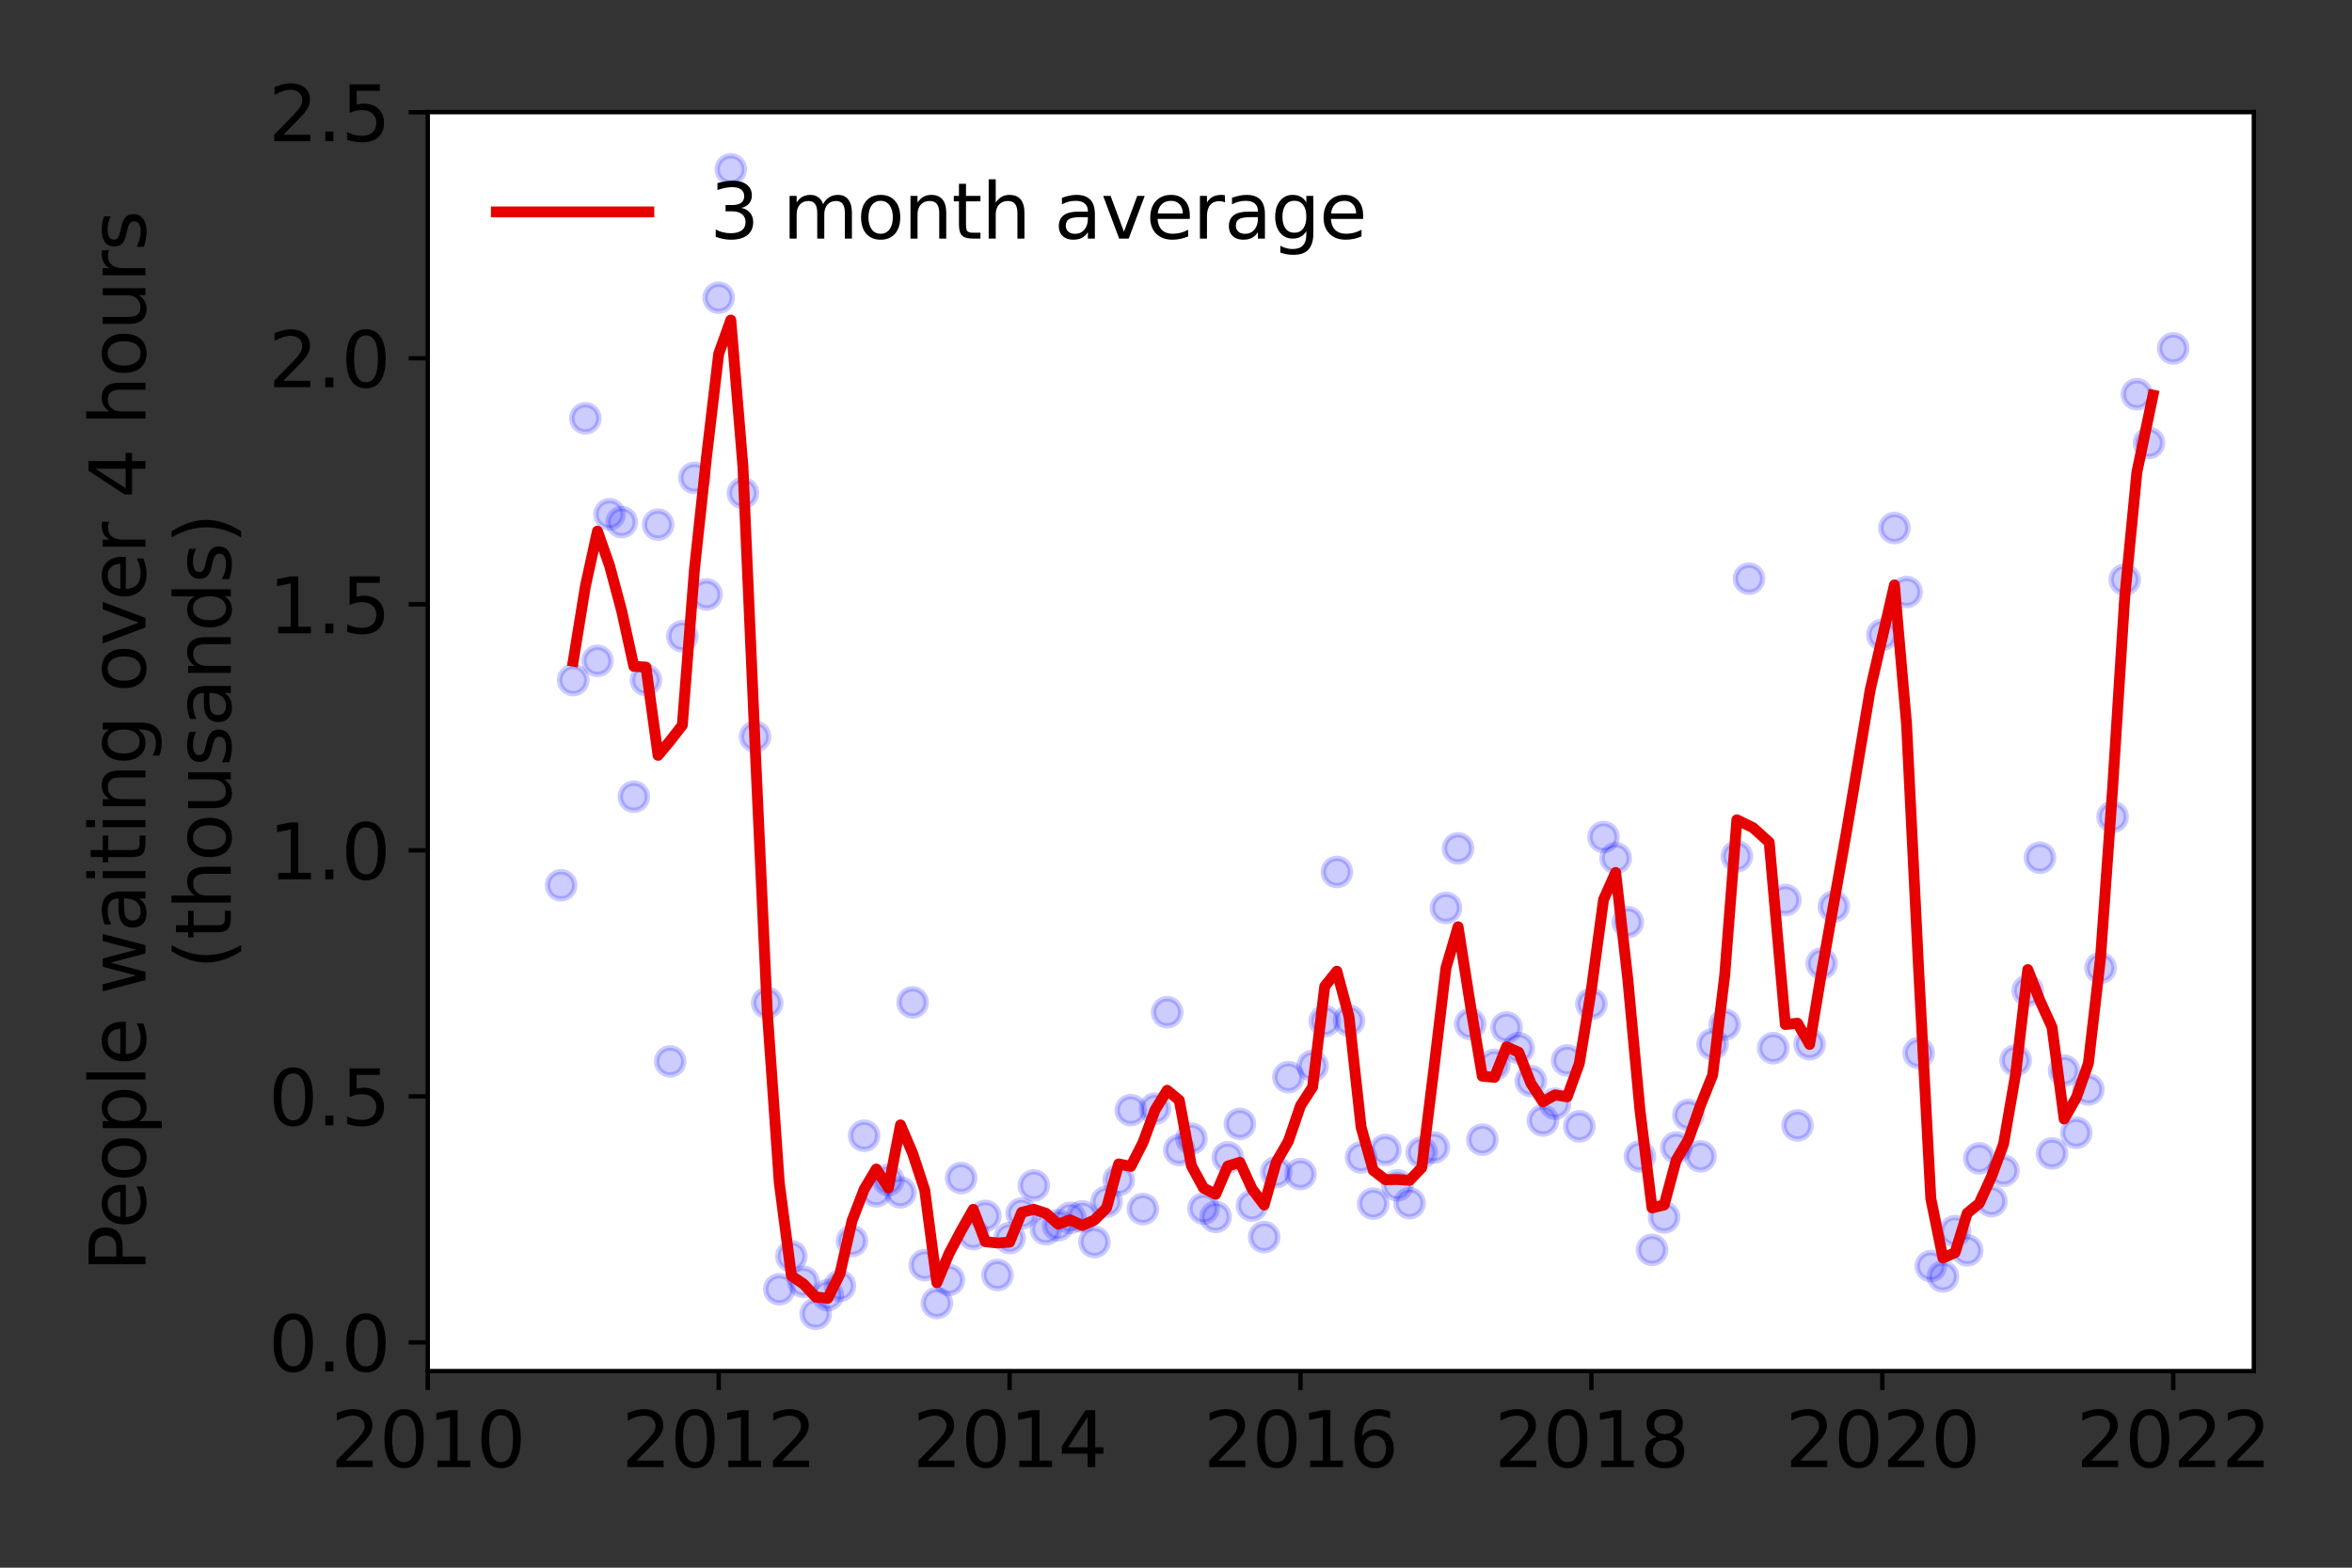 <?xml version="1.0" encoding="utf-8" standalone="no"?>
<!DOCTYPE svg PUBLIC "-//W3C//DTD SVG 1.1//EN"
  "http://www.w3.org/Graphics/SVG/1.1/DTD/svg11.dtd">
<svg height="288pt" version="1.1" viewBox="0 0 432 288" width="432pt" xmlns="http://www.w3.org/2000/svg" xmlns:xlink="http://www.w3.org/1999/xlink">
 <rect x="0" y="0" width="432" height="288" fill="#333333" stroke="none"/>
 <defs>
  <style type="text/css">*{stroke-linecap:butt;stroke-linejoin:round;}</style>
 </defs>
 <g id="figure_1">
  <g id="patch_1">
   <path d="M 0 288 
L 432 288 
L 432 0 
L 0 0 
z
" style="fill:none;"/>
  </g>
  <g id="axes_1">
   <g id="patch_2">
    <path d="M 78.57 251.88 
L 413.971 251.88 
L 413.971 20.595 
L 78.57 20.595 
z
" style="fill:#ffffff;"/>
   </g>
   <g id="matplotlib.axis_1">
    <g id="xtick_1">
     <g id="line2d_1">
      <defs>
       <path d="M 0 0 
L 0 3.5 
" id="md4b8ef834f" style="stroke:#000000;stroke-width:0.8;"/>
      </defs>
      <g>
       <use style="stroke:#000000;stroke-width:0.8;" x="78.57" xlink:href="#md4b8ef834f" y="251.88"/>
      </g>
     </g>
     <g id="text_1">
      <!-- 2010 -->
      <g transform="translate(60.755 269.518)scale(0.14 -0.14)">
       <defs>
        <path d="M 1228 531 
L 3431 531 
L 3431 0 
L 469 0 
L 469 531 
Q 828 903 1448 1529 
Q 2069 2156 2228 2338 
Q 2531 2678 2651 2914 
Q 2772 3150 2772 3378 
Q 2772 3750 2511 3984 
Q 2250 4219 1831 4219 
Q 1534 4219 1204 4116 
Q 875 4013 500 3803 
L 500 4441 
Q 881 4594 1212 4672 
Q 1544 4750 1819 4750 
Q 2544 4750 2975 4387 
Q 3406 4025 3406 3419 
Q 3406 3131 3298 2873 
Q 3191 2616 2906 2266 
Q 2828 2175 2409 1742 
Q 1991 1309 1228 531 
z
" id="DejaVuSans-32" transform="scale(0.016)"/>
        <path d="M 2034 4250 
Q 1547 4250 1301 3770 
Q 1056 3291 1056 2328 
Q 1056 1369 1301 889 
Q 1547 409 2034 409 
Q 2525 409 2770 889 
Q 3016 1369 3016 2328 
Q 3016 3291 2770 3770 
Q 2525 4250 2034 4250 
z
M 2034 4750 
Q 2819 4750 3233 4129 
Q 3647 3509 3647 2328 
Q 3647 1150 3233 529 
Q 2819 -91 2034 -91 
Q 1250 -91 836 529 
Q 422 1150 422 2328 
Q 422 3509 836 4129 
Q 1250 4750 2034 4750 
z
" id="DejaVuSans-30" transform="scale(0.016)"/>
        <path d="M 794 531 
L 1825 531 
L 1825 4091 
L 703 3866 
L 703 4441 
L 1819 4666 
L 2450 4666 
L 2450 531 
L 3481 531 
L 3481 0 
L 794 0 
L 794 531 
z
" id="DejaVuSans-31" transform="scale(0.016)"/>
       </defs>
       <use xlink:href="#DejaVuSans-32"/>
       <use x="63.623" xlink:href="#DejaVuSans-30"/>
       <use x="127.246" xlink:href="#DejaVuSans-31"/>
       <use x="190.869" xlink:href="#DejaVuSans-30"/>
      </g>
     </g>
    </g>
    <g id="xtick_2">
     <g id="line2d_2">
      <g>
       <use style="stroke:#000000;stroke-width:0.8;" x="132.003" xlink:href="#md4b8ef834f" y="251.88"/>
      </g>
     </g>
     <g id="text_2">
      <!-- 2012 -->
      <g transform="translate(114.188 269.518)scale(0.14 -0.14)">
       <use xlink:href="#DejaVuSans-32"/>
       <use x="63.623" xlink:href="#DejaVuSans-30"/>
       <use x="127.246" xlink:href="#DejaVuSans-31"/>
       <use x="190.869" xlink:href="#DejaVuSans-32"/>
      </g>
     </g>
    </g>
    <g id="xtick_3">
     <g id="line2d_3">
      <g>
       <use style="stroke:#000000;stroke-width:0.8;" x="185.435" xlink:href="#md4b8ef834f" y="251.88"/>
      </g>
     </g>
     <g id="text_3">
      <!-- 2014 -->
      <g transform="translate(167.62 269.518)scale(0.14 -0.14)">
       <defs>
        <path d="M 2419 4116 
L 825 1625 
L 2419 1625 
L 2419 4116 
z
M 2253 4666 
L 3047 4666 
L 3047 1625 
L 3713 1625 
L 3713 1100 
L 3047 1100 
L 3047 0 
L 2419 0 
L 2419 1100 
L 313 1100 
L 313 1709 
L 2253 4666 
z
" id="DejaVuSans-34" transform="scale(0.016)"/>
       </defs>
       <use xlink:href="#DejaVuSans-32"/>
       <use x="63.623" xlink:href="#DejaVuSans-30"/>
       <use x="127.246" xlink:href="#DejaVuSans-31"/>
       <use x="190.869" xlink:href="#DejaVuSans-34"/>
      </g>
     </g>
    </g>
    <g id="xtick_4">
     <g id="line2d_4">
      <g>
       <use style="stroke:#000000;stroke-width:0.8;" x="238.868" xlink:href="#md4b8ef834f" y="251.88"/>
      </g>
     </g>
     <g id="text_4">
      <!-- 2016 -->
      <g transform="translate(221.053 269.518)scale(0.14 -0.14)">
       <defs>
        <path d="M 2113 2584 
Q 1688 2584 1439 2293 
Q 1191 2003 1191 1497 
Q 1191 994 1439 701 
Q 1688 409 2113 409 
Q 2538 409 2786 701 
Q 3034 994 3034 1497 
Q 3034 2003 2786 2293 
Q 2538 2584 2113 2584 
z
M 3366 4563 
L 3366 3988 
Q 3128 4100 2886 4159 
Q 2644 4219 2406 4219 
Q 1781 4219 1451 3797 
Q 1122 3375 1075 2522 
Q 1259 2794 1537 2939 
Q 1816 3084 2150 3084 
Q 2853 3084 3261 2657 
Q 3669 2231 3669 1497 
Q 3669 778 3244 343 
Q 2819 -91 2113 -91 
Q 1303 -91 875 529 
Q 447 1150 447 2328 
Q 447 3434 972 4092 
Q 1497 4750 2381 4750 
Q 2619 4750 2861 4703 
Q 3103 4656 3366 4563 
z
" id="DejaVuSans-36" transform="scale(0.016)"/>
       </defs>
       <use xlink:href="#DejaVuSans-32"/>
       <use x="63.623" xlink:href="#DejaVuSans-30"/>
       <use x="127.246" xlink:href="#DejaVuSans-31"/>
       <use x="190.869" xlink:href="#DejaVuSans-36"/>
      </g>
     </g>
    </g>
    <g id="xtick_5">
     <g id="line2d_5">
      <g>
       <use style="stroke:#000000;stroke-width:0.8;" x="292.301" xlink:href="#md4b8ef834f" y="251.88"/>
      </g>
     </g>
     <g id="text_5">
      <!-- 2018 -->
      <g transform="translate(274.486 269.518)scale(0.14 -0.14)">
       <defs>
        <path d="M 2034 2216 
Q 1584 2216 1326 1975 
Q 1069 1734 1069 1313 
Q 1069 891 1326 650 
Q 1584 409 2034 409 
Q 2484 409 2743 651 
Q 3003 894 3003 1313 
Q 3003 1734 2745 1975 
Q 2488 2216 2034 2216 
z
M 1403 2484 
Q 997 2584 770 2862 
Q 544 3141 544 3541 
Q 544 4100 942 4425 
Q 1341 4750 2034 4750 
Q 2731 4750 3128 4425 
Q 3525 4100 3525 3541 
Q 3525 3141 3298 2862 
Q 3072 2584 2669 2484 
Q 3125 2378 3379 2068 
Q 3634 1759 3634 1313 
Q 3634 634 3220 271 
Q 2806 -91 2034 -91 
Q 1263 -91 848 271 
Q 434 634 434 1313 
Q 434 1759 690 2068 
Q 947 2378 1403 2484 
z
M 1172 3481 
Q 1172 3119 1398 2916 
Q 1625 2713 2034 2713 
Q 2441 2713 2670 2916 
Q 2900 3119 2900 3481 
Q 2900 3844 2670 4047 
Q 2441 4250 2034 4250 
Q 1625 4250 1398 4047 
Q 1172 3844 1172 3481 
z
" id="DejaVuSans-38" transform="scale(0.016)"/>
       </defs>
       <use xlink:href="#DejaVuSans-32"/>
       <use x="63.623" xlink:href="#DejaVuSans-30"/>
       <use x="127.246" xlink:href="#DejaVuSans-31"/>
       <use x="190.869" xlink:href="#DejaVuSans-38"/>
      </g>
     </g>
    </g>
    <g id="xtick_6">
     <g id="line2d_6">
      <g>
       <use style="stroke:#000000;stroke-width:0.8;" x="345.733" xlink:href="#md4b8ef834f" y="251.88"/>
      </g>
     </g>
     <g id="text_6">
      <!-- 2020 -->
      <g transform="translate(327.918 269.518)scale(0.14 -0.14)">
       <use xlink:href="#DejaVuSans-32"/>
       <use x="63.623" xlink:href="#DejaVuSans-30"/>
       <use x="127.246" xlink:href="#DejaVuSans-32"/>
       <use x="190.869" xlink:href="#DejaVuSans-30"/>
      </g>
     </g>
    </g>
    <g id="xtick_7">
     <g id="line2d_7">
      <g>
       <use style="stroke:#000000;stroke-width:0.8;" x="399.166" xlink:href="#md4b8ef834f" y="251.88"/>
      </g>
     </g>
     <g id="text_7">
      <!-- 2022 -->
      <g transform="translate(381.351 269.518)scale(0.14 -0.14)">
       <use xlink:href="#DejaVuSans-32"/>
       <use x="63.623" xlink:href="#DejaVuSans-30"/>
       <use x="127.246" xlink:href="#DejaVuSans-32"/>
       <use x="190.869" xlink:href="#DejaVuSans-32"/>
      </g>
     </g>
    </g>
   </g>
   <g id="matplotlib.axis_2">
    <g id="ytick_1">
     <g id="line2d_8">
      <defs>
       <path d="M 0 0 
L -3.5 0 
" id="mcec8f9394a" style="stroke:#000000;stroke-width:0.8;"/>
      </defs>
      <g>
       <use style="stroke:#000000;stroke-width:0.8;" x="78.57" xlink:href="#mcec8f9394a" y="246.61"/>
      </g>
     </g>
     <g id="text_8">
      <!-- 0.0 -->
      <g transform="translate(49.306 251.929)scale(0.14 -0.14)">
       <defs>
        <path d="M 684 794 
L 1344 794 
L 1344 0 
L 684 0 
L 684 794 
z
" id="DejaVuSans-2e" transform="scale(0.016)"/>
       </defs>
       <use xlink:href="#DejaVuSans-30"/>
       <use x="63.623" xlink:href="#DejaVuSans-2e"/>
       <use x="95.41" xlink:href="#DejaVuSans-30"/>
      </g>
     </g>
    </g>
    <g id="ytick_2">
     <g id="line2d_9">
      <g>
       <use style="stroke:#000000;stroke-width:0.8;" x="78.57" xlink:href="#mcec8f9394a" y="201.412"/>
      </g>
     </g>
     <g id="text_9">
      <!-- 0.5 -->
      <g transform="translate(49.306 206.731)scale(0.14 -0.14)">
       <defs>
        <path d="M 691 4666 
L 3169 4666 
L 3169 4134 
L 1269 4134 
L 1269 2991 
Q 1406 3038 1543 3061 
Q 1681 3084 1819 3084 
Q 2600 3084 3056 2656 
Q 3513 2228 3513 1497 
Q 3513 744 3044 326 
Q 2575 -91 1722 -91 
Q 1428 -91 1123 -41 
Q 819 9 494 109 
L 494 744 
Q 775 591 1075 516 
Q 1375 441 1709 441 
Q 2250 441 2565 725 
Q 2881 1009 2881 1497 
Q 2881 1984 2565 2268 
Q 2250 2553 1709 2553 
Q 1456 2553 1204 2497 
Q 953 2441 691 2322 
L 691 4666 
z
" id="DejaVuSans-35" transform="scale(0.016)"/>
       </defs>
       <use xlink:href="#DejaVuSans-30"/>
       <use x="63.623" xlink:href="#DejaVuSans-2e"/>
       <use x="95.41" xlink:href="#DejaVuSans-35"/>
      </g>
     </g>
    </g>
    <g id="ytick_3">
     <g id="line2d_10">
      <g>
       <use style="stroke:#000000;stroke-width:0.8;" x="78.57" xlink:href="#mcec8f9394a" y="156.215"/>
      </g>
     </g>
     <g id="text_10">
      <!-- 1.0 -->
      <g transform="translate(49.306 161.534)scale(0.14 -0.14)">
       <use xlink:href="#DejaVuSans-31"/>
       <use x="63.623" xlink:href="#DejaVuSans-2e"/>
       <use x="95.41" xlink:href="#DejaVuSans-30"/>
      </g>
     </g>
    </g>
    <g id="ytick_4">
     <g id="line2d_11">
      <g>
       <use style="stroke:#000000;stroke-width:0.8;" x="78.57" xlink:href="#mcec8f9394a" y="111.017"/>
      </g>
     </g>
     <g id="text_11">
      <!-- 1.5 -->
      <g transform="translate(49.306 116.336)scale(0.14 -0.14)">
       <use xlink:href="#DejaVuSans-31"/>
       <use x="63.623" xlink:href="#DejaVuSans-2e"/>
       <use x="95.41" xlink:href="#DejaVuSans-35"/>
      </g>
     </g>
    </g>
    <g id="ytick_5">
     <g id="line2d_12">
      <g>
       <use style="stroke:#000000;stroke-width:0.8;" x="78.57" xlink:href="#mcec8f9394a" y="65.819"/>
      </g>
     </g>
     <g id="text_12">
      <!-- 2.0 -->
      <g transform="translate(49.306 71.138)scale(0.14 -0.14)">
       <use xlink:href="#DejaVuSans-32"/>
       <use x="63.623" xlink:href="#DejaVuSans-2e"/>
       <use x="95.41" xlink:href="#DejaVuSans-30"/>
      </g>
     </g>
    </g>
    <g id="ytick_6">
     <g id="line2d_13">
      <g>
       <use style="stroke:#000000;stroke-width:0.8;" x="78.57" xlink:href="#mcec8f9394a" y="20.622"/>
      </g>
     </g>
     <g id="text_13">
      <!-- 2.5 -->
      <g transform="translate(49.306 25.941)scale(0.14 -0.14)">
       <use xlink:href="#DejaVuSans-32"/>
       <use x="63.623" xlink:href="#DejaVuSans-2e"/>
       <use x="95.41" xlink:href="#DejaVuSans-35"/>
      </g>
     </g>
    </g>
    <g id="text_14">
     <!-- People waiting over 4 hours -->
     <g transform="translate(26.717 233.662)rotate(-90)scale(0.14 -0.14)">
      <defs>
       <path d="M 1259 4147 
L 1259 2394 
L 2053 2394 
Q 2494 2394 2734 2622 
Q 2975 2850 2975 3272 
Q 2975 3691 2734 3919 
Q 2494 4147 2053 4147 
L 1259 4147 
z
M 628 4666 
L 2053 4666 
Q 2838 4666 3239 4311 
Q 3641 3956 3641 3272 
Q 3641 2581 3239 2228 
Q 2838 1875 2053 1875 
L 1259 1875 
L 1259 0 
L 628 0 
L 628 4666 
z
" id="DejaVuSans-50" transform="scale(0.016)"/>
       <path d="M 3597 1894 
L 3597 1613 
L 953 1613 
Q 991 1019 1311 708 
Q 1631 397 2203 397 
Q 2534 397 2845 478 
Q 3156 559 3463 722 
L 3463 178 
Q 3153 47 2828 -22 
Q 2503 -91 2169 -91 
Q 1331 -91 842 396 
Q 353 884 353 1716 
Q 353 2575 817 3079 
Q 1281 3584 2069 3584 
Q 2775 3584 3186 3129 
Q 3597 2675 3597 1894 
z
M 3022 2063 
Q 3016 2534 2758 2815 
Q 2500 3097 2075 3097 
Q 1594 3097 1305 2825 
Q 1016 2553 972 2059 
L 3022 2063 
z
" id="DejaVuSans-65" transform="scale(0.016)"/>
       <path d="M 1959 3097 
Q 1497 3097 1228 2736 
Q 959 2375 959 1747 
Q 959 1119 1226 758 
Q 1494 397 1959 397 
Q 2419 397 2687 759 
Q 2956 1122 2956 1747 
Q 2956 2369 2687 2733 
Q 2419 3097 1959 3097 
z
M 1959 3584 
Q 2709 3584 3137 3096 
Q 3566 2609 3566 1747 
Q 3566 888 3137 398 
Q 2709 -91 1959 -91 
Q 1206 -91 779 398 
Q 353 888 353 1747 
Q 353 2609 779 3096 
Q 1206 3584 1959 3584 
z
" id="DejaVuSans-6f" transform="scale(0.016)"/>
       <path d="M 1159 525 
L 1159 -1331 
L 581 -1331 
L 581 3500 
L 1159 3500 
L 1159 2969 
Q 1341 3281 1617 3432 
Q 1894 3584 2278 3584 
Q 2916 3584 3314 3078 
Q 3713 2572 3713 1747 
Q 3713 922 3314 415 
Q 2916 -91 2278 -91 
Q 1894 -91 1617 61 
Q 1341 213 1159 525 
z
M 3116 1747 
Q 3116 2381 2855 2742 
Q 2594 3103 2138 3103 
Q 1681 3103 1420 2742 
Q 1159 2381 1159 1747 
Q 1159 1113 1420 752 
Q 1681 391 2138 391 
Q 2594 391 2855 752 
Q 3116 1113 3116 1747 
z
" id="DejaVuSans-70" transform="scale(0.016)"/>
       <path d="M 603 4863 
L 1178 4863 
L 1178 0 
L 603 0 
L 603 4863 
z
" id="DejaVuSans-6c" transform="scale(0.016)"/>
       <path id="DejaVuSans-20" transform="scale(0.016)"/>
       <path d="M 269 3500 
L 844 3500 
L 1563 769 
L 2278 3500 
L 2956 3500 
L 3675 769 
L 4391 3500 
L 4966 3500 
L 4050 0 
L 3372 0 
L 2619 2869 
L 1863 0 
L 1184 0 
L 269 3500 
z
" id="DejaVuSans-77" transform="scale(0.016)"/>
       <path d="M 2194 1759 
Q 1497 1759 1228 1600 
Q 959 1441 959 1056 
Q 959 750 1161 570 
Q 1363 391 1709 391 
Q 2188 391 2477 730 
Q 2766 1069 2766 1631 
L 2766 1759 
L 2194 1759 
z
M 3341 1997 
L 3341 0 
L 2766 0 
L 2766 531 
Q 2569 213 2275 61 
Q 1981 -91 1556 -91 
Q 1019 -91 701 211 
Q 384 513 384 1019 
Q 384 1609 779 1909 
Q 1175 2209 1959 2209 
L 2766 2209 
L 2766 2266 
Q 2766 2663 2505 2880 
Q 2244 3097 1772 3097 
Q 1472 3097 1187 3025 
Q 903 2953 641 2809 
L 641 3341 
Q 956 3463 1253 3523 
Q 1550 3584 1831 3584 
Q 2591 3584 2966 3190 
Q 3341 2797 3341 1997 
z
" id="DejaVuSans-61" transform="scale(0.016)"/>
       <path d="M 603 3500 
L 1178 3500 
L 1178 0 
L 603 0 
L 603 3500 
z
M 603 4863 
L 1178 4863 
L 1178 4134 
L 603 4134 
L 603 4863 
z
" id="DejaVuSans-69" transform="scale(0.016)"/>
       <path d="M 1172 4494 
L 1172 3500 
L 2356 3500 
L 2356 3053 
L 1172 3053 
L 1172 1153 
Q 1172 725 1289 603 
Q 1406 481 1766 481 
L 2356 481 
L 2356 0 
L 1766 0 
Q 1100 0 847 248 
Q 594 497 594 1153 
L 594 3053 
L 172 3053 
L 172 3500 
L 594 3500 
L 594 4494 
L 1172 4494 
z
" id="DejaVuSans-74" transform="scale(0.016)"/>
       <path d="M 3513 2113 
L 3513 0 
L 2938 0 
L 2938 2094 
Q 2938 2591 2744 2837 
Q 2550 3084 2163 3084 
Q 1697 3084 1428 2787 
Q 1159 2491 1159 1978 
L 1159 0 
L 581 0 
L 581 3500 
L 1159 3500 
L 1159 2956 
Q 1366 3272 1645 3428 
Q 1925 3584 2291 3584 
Q 2894 3584 3203 3211 
Q 3513 2838 3513 2113 
z
" id="DejaVuSans-6e" transform="scale(0.016)"/>
       <path d="M 2906 1791 
Q 2906 2416 2648 2759 
Q 2391 3103 1925 3103 
Q 1463 3103 1205 2759 
Q 947 2416 947 1791 
Q 947 1169 1205 825 
Q 1463 481 1925 481 
Q 2391 481 2648 825 
Q 2906 1169 2906 1791 
z
M 3481 434 
Q 3481 -459 3084 -895 
Q 2688 -1331 1869 -1331 
Q 1566 -1331 1297 -1286 
Q 1028 -1241 775 -1147 
L 775 -588 
Q 1028 -725 1275 -790 
Q 1522 -856 1778 -856 
Q 2344 -856 2625 -561 
Q 2906 -266 2906 331 
L 2906 616 
Q 2728 306 2450 153 
Q 2172 0 1784 0 
Q 1141 0 747 490 
Q 353 981 353 1791 
Q 353 2603 747 3093 
Q 1141 3584 1784 3584 
Q 2172 3584 2450 3431 
Q 2728 3278 2906 2969 
L 2906 3500 
L 3481 3500 
L 3481 434 
z
" id="DejaVuSans-67" transform="scale(0.016)"/>
       <path d="M 191 3500 
L 800 3500 
L 1894 563 
L 2988 3500 
L 3597 3500 
L 2284 0 
L 1503 0 
L 191 3500 
z
" id="DejaVuSans-76" transform="scale(0.016)"/>
       <path d="M 2631 2963 
Q 2534 3019 2420 3045 
Q 2306 3072 2169 3072 
Q 1681 3072 1420 2755 
Q 1159 2438 1159 1844 
L 1159 0 
L 581 0 
L 581 3500 
L 1159 3500 
L 1159 2956 
Q 1341 3275 1631 3429 
Q 1922 3584 2338 3584 
Q 2397 3584 2469 3576 
Q 2541 3569 2628 3553 
L 2631 2963 
z
" id="DejaVuSans-72" transform="scale(0.016)"/>
       <path d="M 3513 2113 
L 3513 0 
L 2938 0 
L 2938 2094 
Q 2938 2591 2744 2837 
Q 2550 3084 2163 3084 
Q 1697 3084 1428 2787 
Q 1159 2491 1159 1978 
L 1159 0 
L 581 0 
L 581 4863 
L 1159 4863 
L 1159 2956 
Q 1366 3272 1645 3428 
Q 1925 3584 2291 3584 
Q 2894 3584 3203 3211 
Q 3513 2838 3513 2113 
z
" id="DejaVuSans-68" transform="scale(0.016)"/>
       <path d="M 544 1381 
L 544 3500 
L 1119 3500 
L 1119 1403 
Q 1119 906 1312 657 
Q 1506 409 1894 409 
Q 2359 409 2629 706 
Q 2900 1003 2900 1516 
L 2900 3500 
L 3475 3500 
L 3475 0 
L 2900 0 
L 2900 538 
Q 2691 219 2414 64 
Q 2138 -91 1772 -91 
Q 1169 -91 856 284 
Q 544 659 544 1381 
z
M 1991 3584 
L 1991 3584 
z
" id="DejaVuSans-75" transform="scale(0.016)"/>
       <path d="M 2834 3397 
L 2834 2853 
Q 2591 2978 2328 3040 
Q 2066 3103 1784 3103 
Q 1356 3103 1142 2972 
Q 928 2841 928 2578 
Q 928 2378 1081 2264 
Q 1234 2150 1697 2047 
L 1894 2003 
Q 2506 1872 2764 1633 
Q 3022 1394 3022 966 
Q 3022 478 2636 193 
Q 2250 -91 1575 -91 
Q 1294 -91 989 -36 
Q 684 19 347 128 
L 347 722 
Q 666 556 975 473 
Q 1284 391 1588 391 
Q 1994 391 2212 530 
Q 2431 669 2431 922 
Q 2431 1156 2273 1281 
Q 2116 1406 1581 1522 
L 1381 1569 
Q 847 1681 609 1914 
Q 372 2147 372 2553 
Q 372 3047 722 3315 
Q 1072 3584 1716 3584 
Q 2034 3584 2315 3537 
Q 2597 3491 2834 3397 
z
" id="DejaVuSans-73" transform="scale(0.016)"/>
      </defs>
      <use xlink:href="#DejaVuSans-50"/>
      <use x="56.678" xlink:href="#DejaVuSans-65"/>
      <use x="118.201" xlink:href="#DejaVuSans-6f"/>
      <use x="179.383" xlink:href="#DejaVuSans-70"/>
      <use x="242.859" xlink:href="#DejaVuSans-6c"/>
      <use x="270.643" xlink:href="#DejaVuSans-65"/>
      <use x="332.166" xlink:href="#DejaVuSans-20"/>
      <use x="363.953" xlink:href="#DejaVuSans-77"/>
      <use x="445.74" xlink:href="#DejaVuSans-61"/>
      <use x="507.02" xlink:href="#DejaVuSans-69"/>
      <use x="534.803" xlink:href="#DejaVuSans-74"/>
      <use x="574.012" xlink:href="#DejaVuSans-69"/>
      <use x="601.795" xlink:href="#DejaVuSans-6e"/>
      <use x="665.174" xlink:href="#DejaVuSans-67"/>
      <use x="728.65" xlink:href="#DejaVuSans-20"/>
      <use x="760.438" xlink:href="#DejaVuSans-6f"/>
      <use x="821.619" xlink:href="#DejaVuSans-76"/>
      <use x="880.799" xlink:href="#DejaVuSans-65"/>
      <use x="942.322" xlink:href="#DejaVuSans-72"/>
      <use x="983.436" xlink:href="#DejaVuSans-20"/>
      <use x="1015.223" xlink:href="#DejaVuSans-34"/>
      <use x="1078.846" xlink:href="#DejaVuSans-20"/>
      <use x="1110.633" xlink:href="#DejaVuSans-68"/>
      <use x="1174.012" xlink:href="#DejaVuSans-6f"/>
      <use x="1235.193" xlink:href="#DejaVuSans-75"/>
      <use x="1298.572" xlink:href="#DejaVuSans-72"/>
      <use x="1339.686" xlink:href="#DejaVuSans-73"/>
     </g>
     <!-- (thousands) -->
     <g transform="translate(42.394 178.062)rotate(-90)scale(0.14 -0.14)">
      <defs>
       <path d="M 1984 4856 
Q 1566 4138 1362 3434 
Q 1159 2731 1159 2009 
Q 1159 1288 1364 580 
Q 1569 -128 1984 -844 
L 1484 -844 
Q 1016 -109 783 600 
Q 550 1309 550 2009 
Q 550 2706 781 3412 
Q 1013 4119 1484 4856 
L 1984 4856 
z
" id="DejaVuSans-28" transform="scale(0.016)"/>
       <path d="M 2906 2969 
L 2906 4863 
L 3481 4863 
L 3481 0 
L 2906 0 
L 2906 525 
Q 2725 213 2448 61 
Q 2172 -91 1784 -91 
Q 1150 -91 751 415 
Q 353 922 353 1747 
Q 353 2572 751 3078 
Q 1150 3584 1784 3584 
Q 2172 3584 2448 3432 
Q 2725 3281 2906 2969 
z
M 947 1747 
Q 947 1113 1208 752 
Q 1469 391 1925 391 
Q 2381 391 2643 752 
Q 2906 1113 2906 1747 
Q 2906 2381 2643 2742 
Q 2381 3103 1925 3103 
Q 1469 3103 1208 2742 
Q 947 2381 947 1747 
z
" id="DejaVuSans-64" transform="scale(0.016)"/>
       <path d="M 513 4856 
L 1013 4856 
Q 1481 4119 1714 3412 
Q 1947 2706 1947 2009 
Q 1947 1309 1714 600 
Q 1481 -109 1013 -844 
L 513 -844 
Q 928 -128 1133 580 
Q 1338 1288 1338 2009 
Q 1338 2731 1133 3434 
Q 928 4138 513 4856 
z
" id="DejaVuSans-29" transform="scale(0.016)"/>
      </defs>
      <use xlink:href="#DejaVuSans-28"/>
      <use x="39.014" xlink:href="#DejaVuSans-74"/>
      <use x="78.223" xlink:href="#DejaVuSans-68"/>
      <use x="141.602" xlink:href="#DejaVuSans-6f"/>
      <use x="202.783" xlink:href="#DejaVuSans-75"/>
      <use x="266.162" xlink:href="#DejaVuSans-73"/>
      <use x="318.262" xlink:href="#DejaVuSans-61"/>
      <use x="379.541" xlink:href="#DejaVuSans-6e"/>
      <use x="442.92" xlink:href="#DejaVuSans-64"/>
      <use x="506.396" xlink:href="#DejaVuSans-73"/>
      <use x="558.496" xlink:href="#DejaVuSans-29"/>
     </g>
    </g>
   </g>
   <g id="line2d_14">
    <defs>
     <path d="M 0 2.5 
C 0.663 2.5 1.299 2.237 1.768 1.768 
C 2.237 1.299 2.5 0.663 2.5 0 
C 2.5 -0.663 2.237 -1.299 1.768 -1.768 
C 1.299 -2.237 0.663 -2.5 0 -2.5 
C -0.663 -2.5 -1.299 -2.237 -1.768 -1.768 
C -2.237 -1.299 -2.5 -0.663 -2.5 0 
C -2.5 0.663 -2.237 1.299 -1.768 1.768 
C -1.299 2.237 -0.663 2.5 0 2.5 
z
" id="ma5d081744c" style="stroke:#0000ff;stroke-opacity:0.2;"/>
    </defs>
    <g clip-path="url(#p161b2e3e4e)">
     <use style="fill:#0000ff;fill-opacity:0.2;stroke:#0000ff;stroke-opacity:0.2;" x="399.166" xlink:href="#ma5d081744c" y="64.011"/>
     <use style="fill:#0000ff;fill-opacity:0.2;stroke:#0000ff;stroke-opacity:0.2;" x="394.713" xlink:href="#ma5d081744c" y="81.367"/>
     <use style="fill:#0000ff;fill-opacity:0.2;stroke:#0000ff;stroke-opacity:0.2;" x="392.487" xlink:href="#ma5d081744c" y="72.418"/>
     <use style="fill:#0000ff;fill-opacity:0.2;stroke:#0000ff;stroke-opacity:0.2;" x="390.261" xlink:href="#ma5d081744c" y="106.497"/>
     <use style="fill:#0000ff;fill-opacity:0.2;stroke:#0000ff;stroke-opacity:0.2;" x="388.034" xlink:href="#ma5d081744c" y="150.068"/>
     <use style="fill:#0000ff;fill-opacity:0.2;stroke:#0000ff;stroke-opacity:0.2;" x="385.808" xlink:href="#ma5d081744c" y="177.819"/>
     <use style="fill:#0000ff;fill-opacity:0.2;stroke:#0000ff;stroke-opacity:0.2;" x="383.581" xlink:href="#ma5d081744c" y="200.147"/>
     <use style="fill:#0000ff;fill-opacity:0.2;stroke:#0000ff;stroke-opacity:0.2;" x="381.355" xlink:href="#ma5d081744c" y="208.102"/>
     <use style="fill:#0000ff;fill-opacity:0.2;stroke:#0000ff;stroke-opacity:0.2;" x="379.129" xlink:href="#ma5d081744c" y="196.712"/>
     <use style="fill:#0000ff;fill-opacity:0.2;stroke:#0000ff;stroke-opacity:0.2;" x="376.902" xlink:href="#ma5d081744c" y="211.898"/>
     <use style="fill:#0000ff;fill-opacity:0.2;stroke:#0000ff;stroke-opacity:0.2;" x="374.676" xlink:href="#ma5d081744c" y="157.571"/>
     <use style="fill:#0000ff;fill-opacity:0.2;stroke:#0000ff;stroke-opacity:0.2;" x="372.45" xlink:href="#ma5d081744c" y="181.977"/>
     <use style="fill:#0000ff;fill-opacity:0.2;stroke:#0000ff;stroke-opacity:0.2;" x="370.223" xlink:href="#ma5d081744c" y="194.813"/>
     <use style="fill:#0000ff;fill-opacity:0.2;stroke:#0000ff;stroke-opacity:0.2;" x="367.997" xlink:href="#ma5d081744c" y="215.062"/>
     <use style="fill:#0000ff;fill-opacity:0.2;stroke:#0000ff;stroke-opacity:0.2;" x="365.771" xlink:href="#ma5d081744c" y="220.666"/>
     <use style="fill:#0000ff;fill-opacity:0.2;stroke:#0000ff;stroke-opacity:0.2;" x="363.544" xlink:href="#ma5d081744c" y="212.802"/>
     <use style="fill:#0000ff;fill-opacity:0.2;stroke:#0000ff;stroke-opacity:0.2;" x="361.318" xlink:href="#ma5d081744c" y="229.706"/>
     <use style="fill:#0000ff;fill-opacity:0.2;stroke:#0000ff;stroke-opacity:0.2;" x="359.091" xlink:href="#ma5d081744c" y="226.181"/>
     <use style="fill:#0000ff;fill-opacity:0.2;stroke:#0000ff;stroke-opacity:0.2;" x="356.865" xlink:href="#ma5d081744c" y="234.497"/>
     <use style="fill:#0000ff;fill-opacity:0.2;stroke:#0000ff;stroke-opacity:0.2;" x="354.639" xlink:href="#ma5d081744c" y="232.599"/>
     <use style="fill:#0000ff;fill-opacity:0.2;stroke:#0000ff;stroke-opacity:0.2;" x="352.412" xlink:href="#ma5d081744c" y="193.457"/>
     <use style="fill:#0000ff;fill-opacity:0.2;stroke:#0000ff;stroke-opacity:0.2;" x="350.186" xlink:href="#ma5d081744c" y="108.757"/>
     <use style="fill:#0000ff;fill-opacity:0.2;stroke:#0000ff;stroke-opacity:0.2;" x="347.96" xlink:href="#ma5d081744c" y="97.006"/>
     <use style="fill:#0000ff;fill-opacity:0.2;stroke:#0000ff;stroke-opacity:0.2;" x="345.733" xlink:href="#ma5d081744c" y="116.621"/>
     <use style="fill:#0000ff;fill-opacity:0.2;stroke:#0000ff;stroke-opacity:0.2;" x="336.828" xlink:href="#ma5d081744c" y="166.52"/>
     <use style="fill:#0000ff;fill-opacity:0.2;stroke:#0000ff;stroke-opacity:0.2;" x="334.601" xlink:href="#ma5d081744c" y="177.006"/>
     <use style="fill:#0000ff;fill-opacity:0.2;stroke:#0000ff;stroke-opacity:0.2;" x="332.375" xlink:href="#ma5d081744c" y="191.83"/>
     <use style="fill:#0000ff;fill-opacity:0.2;stroke:#0000ff;stroke-opacity:0.2;" x="330.149" xlink:href="#ma5d081744c" y="206.746"/>
     <use style="fill:#0000ff;fill-opacity:0.2;stroke:#0000ff;stroke-opacity:0.2;" x="327.922" xlink:href="#ma5d081744c" y="165.345"/>
     <use style="fill:#0000ff;fill-opacity:0.2;stroke:#0000ff;stroke-opacity:0.2;" x="325.696" xlink:href="#ma5d081744c" y="192.554"/>
     <use style="fill:#0000ff;fill-opacity:0.2;stroke:#0000ff;stroke-opacity:0.2;" x="321.243" xlink:href="#ma5d081744c" y="106.316"/>
     <use style="fill:#0000ff;fill-opacity:0.2;stroke:#0000ff;stroke-opacity:0.2;" x="319.017" xlink:href="#ma5d081744c" y="157.299"/>
     <use style="fill:#0000ff;fill-opacity:0.2;stroke:#0000ff;stroke-opacity:0.2;" x="316.791" xlink:href="#ma5d081744c" y="188.215"/>
     <use style="fill:#0000ff;fill-opacity:0.2;stroke:#0000ff;stroke-opacity:0.2;" x="314.564" xlink:href="#ma5d081744c" y="191.83"/>
     <use style="fill:#0000ff;fill-opacity:0.2;stroke:#0000ff;stroke-opacity:0.2;" x="312.338" xlink:href="#ma5d081744c" y="212.441"/>
     <use style="fill:#0000ff;fill-opacity:0.2;stroke:#0000ff;stroke-opacity:0.2;" x="310.112" xlink:href="#ma5d081744c" y="204.847"/>
     <use style="fill:#0000ff;fill-opacity:0.2;stroke:#0000ff;stroke-opacity:0.2;" x="307.885" xlink:href="#ma5d081744c" y="210.813"/>
     <use style="fill:#0000ff;fill-opacity:0.2;stroke:#0000ff;stroke-opacity:0.2;" x="305.659" xlink:href="#ma5d081744c" y="223.65"/>
     <use style="fill:#0000ff;fill-opacity:0.2;stroke:#0000ff;stroke-opacity:0.2;" x="303.432" xlink:href="#ma5d081744c" y="229.616"/>
     <use style="fill:#0000ff;fill-opacity:0.2;stroke:#0000ff;stroke-opacity:0.2;" x="301.206" xlink:href="#ma5d081744c" y="212.441"/>
     <use style="fill:#0000ff;fill-opacity:0.2;stroke:#0000ff;stroke-opacity:0.2;" x="298.98" xlink:href="#ma5d081744c" y="169.412"/>
     <use style="fill:#0000ff;fill-opacity:0.2;stroke:#0000ff;stroke-opacity:0.2;" x="296.753" xlink:href="#ma5d081744c" y="157.661"/>
     <use style="fill:#0000ff;fill-opacity:0.2;stroke:#0000ff;stroke-opacity:0.2;" x="294.527" xlink:href="#ma5d081744c" y="153.774"/>
     <use style="fill:#0000ff;fill-opacity:0.2;stroke:#0000ff;stroke-opacity:0.2;" x="292.301" xlink:href="#ma5d081744c" y="184.418"/>
     <use style="fill:#0000ff;fill-opacity:0.2;stroke:#0000ff;stroke-opacity:0.2;" x="290.074" xlink:href="#ma5d081744c" y="206.926"/>
     <use style="fill:#0000ff;fill-opacity:0.2;stroke:#0000ff;stroke-opacity:0.2;" x="287.848" xlink:href="#ma5d081744c" y="194.813"/>
     <use style="fill:#0000ff;fill-opacity:0.2;stroke:#0000ff;stroke-opacity:0.2;" x="285.622" xlink:href="#ma5d081744c" y="202.768"/>
     <use style="fill:#0000ff;fill-opacity:0.2;stroke:#0000ff;stroke-opacity:0.2;" x="283.395" xlink:href="#ma5d081744c" y="205.842"/>
     <use style="fill:#0000ff;fill-opacity:0.2;stroke:#0000ff;stroke-opacity:0.2;" x="281.169" xlink:href="#ma5d081744c" y="198.61"/>
     <use style="fill:#0000ff;fill-opacity:0.2;stroke:#0000ff;stroke-opacity:0.2;" x="278.942" xlink:href="#ma5d081744c" y="192.554"/>
     <use style="fill:#0000ff;fill-opacity:0.2;stroke:#0000ff;stroke-opacity:0.2;" x="276.716" xlink:href="#ma5d081744c" y="188.757"/>
     <use style="fill:#0000ff;fill-opacity:0.2;stroke:#0000ff;stroke-opacity:0.2;" x="274.49" xlink:href="#ma5d081744c" y="195.627"/>
     <use style="fill:#0000ff;fill-opacity:0.2;stroke:#0000ff;stroke-opacity:0.2;" x="272.263" xlink:href="#ma5d081744c" y="209.367"/>
     <use style="fill:#0000ff;fill-opacity:0.2;stroke:#0000ff;stroke-opacity:0.2;" x="270.037" xlink:href="#ma5d081744c" y="188.124"/>
     <use style="fill:#0000ff;fill-opacity:0.2;stroke:#0000ff;stroke-opacity:0.2;" x="267.811" xlink:href="#ma5d081744c" y="155.853"/>
     <use style="fill:#0000ff;fill-opacity:0.2;stroke:#0000ff;stroke-opacity:0.2;" x="265.584" xlink:href="#ma5d081744c" y="166.791"/>
     <use style="fill:#0000ff;fill-opacity:0.2;stroke:#0000ff;stroke-opacity:0.2;" x="263.358" xlink:href="#ma5d081744c" y="210.813"/>
     <use style="fill:#0000ff;fill-opacity:0.2;stroke:#0000ff;stroke-opacity:0.2;" x="261.132" xlink:href="#ma5d081744c" y="211.717"/>
     <use style="fill:#0000ff;fill-opacity:0.2;stroke:#0000ff;stroke-opacity:0.2;" x="258.905" xlink:href="#ma5d081744c" y="221.028"/>
     <use style="fill:#0000ff;fill-opacity:0.2;stroke:#0000ff;stroke-opacity:0.2;" x="256.679" xlink:href="#ma5d081744c" y="217.774"/>
     <use style="fill:#0000ff;fill-opacity:0.2;stroke:#0000ff;stroke-opacity:0.2;" x="254.453" xlink:href="#ma5d081744c" y="211.265"/>
     <use style="fill:#0000ff;fill-opacity:0.2;stroke:#0000ff;stroke-opacity:0.2;" x="252.226" xlink:href="#ma5d081744c" y="221.118"/>
     <use style="fill:#0000ff;fill-opacity:0.2;stroke:#0000ff;stroke-opacity:0.2;" x="250" xlink:href="#ma5d081744c" y="212.621"/>
     <use style="fill:#0000ff;fill-opacity:0.2;stroke:#0000ff;stroke-opacity:0.2;" x="247.773" xlink:href="#ma5d081744c" y="187.491"/>
     <use style="fill:#0000ff;fill-opacity:0.2;stroke:#0000ff;stroke-opacity:0.2;" x="245.547" xlink:href="#ma5d081744c" y="160.192"/>
     <use style="fill:#0000ff;fill-opacity:0.2;stroke:#0000ff;stroke-opacity:0.2;" x="243.321" xlink:href="#ma5d081744c" y="187.582"/>
     <use style="fill:#0000ff;fill-opacity:0.2;stroke:#0000ff;stroke-opacity:0.2;" x="241.094" xlink:href="#ma5d081744c" y="195.808"/>
     <use style="fill:#0000ff;fill-opacity:0.2;stroke:#0000ff;stroke-opacity:0.2;" x="238.868" xlink:href="#ma5d081744c" y="215.695"/>
     <use style="fill:#0000ff;fill-opacity:0.2;stroke:#0000ff;stroke-opacity:0.2;" x="236.642" xlink:href="#ma5d081744c" y="197.887"/>
     <use style="fill:#0000ff;fill-opacity:0.2;stroke:#0000ff;stroke-opacity:0.2;" x="234.415" xlink:href="#ma5d081744c" y="215.333"/>
     <use style="fill:#0000ff;fill-opacity:0.2;stroke:#0000ff;stroke-opacity:0.2;" x="232.189" xlink:href="#ma5d081744c" y="227.265"/>
     <use style="fill:#0000ff;fill-opacity:0.2;stroke:#0000ff;stroke-opacity:0.2;" x="229.963" xlink:href="#ma5d081744c" y="221.48"/>
     <use style="fill:#0000ff;fill-opacity:0.2;stroke:#0000ff;stroke-opacity:0.2;" x="227.736" xlink:href="#ma5d081744c" y="206.474"/>
     <use style="fill:#0000ff;fill-opacity:0.2;stroke:#0000ff;stroke-opacity:0.2;" x="225.51" xlink:href="#ma5d081744c" y="212.621"/>
     <use style="fill:#0000ff;fill-opacity:0.2;stroke:#0000ff;stroke-opacity:0.2;" x="223.283" xlink:href="#ma5d081744c" y="223.559"/>
     <use style="fill:#0000ff;fill-opacity:0.2;stroke:#0000ff;stroke-opacity:0.2;" x="221.057" xlink:href="#ma5d081744c" y="222.022"/>
     <use style="fill:#0000ff;fill-opacity:0.2;stroke:#0000ff;stroke-opacity:0.2;" x="218.831" xlink:href="#ma5d081744c" y="209.186"/>
     <use style="fill:#0000ff;fill-opacity:0.2;stroke:#0000ff;stroke-opacity:0.2;" x="216.604" xlink:href="#ma5d081744c" y="211.265"/>
     <use style="fill:#0000ff;fill-opacity:0.2;stroke:#0000ff;stroke-opacity:0.2;" x="214.378" xlink:href="#ma5d081744c" y="185.955"/>
     <use style="fill:#0000ff;fill-opacity:0.2;stroke:#0000ff;stroke-opacity:0.2;" x="212.152" xlink:href="#ma5d081744c" y="203.672"/>
     <use style="fill:#0000ff;fill-opacity:0.2;stroke:#0000ff;stroke-opacity:0.2;" x="209.925" xlink:href="#ma5d081744c" y="222.113"/>
     <use style="fill:#0000ff;fill-opacity:0.2;stroke:#0000ff;stroke-opacity:0.2;" x="207.699" xlink:href="#ma5d081744c" y="203.943"/>
     <use style="fill:#0000ff;fill-opacity:0.2;stroke:#0000ff;stroke-opacity:0.2;" x="205.473" xlink:href="#ma5d081744c" y="216.779"/>
     <use style="fill:#0000ff;fill-opacity:0.2;stroke:#0000ff;stroke-opacity:0.2;" x="203.246" xlink:href="#ma5d081744c" y="220.757"/>
     <use style="fill:#0000ff;fill-opacity:0.2;stroke:#0000ff;stroke-opacity:0.2;" x="201.02" xlink:href="#ma5d081744c" y="228.169"/>
     <use style="fill:#0000ff;fill-opacity:0.2;stroke:#0000ff;stroke-opacity:0.2;" x="198.793" xlink:href="#ma5d081744c" y="223.469"/>
     <use style="fill:#0000ff;fill-opacity:0.2;stroke:#0000ff;stroke-opacity:0.2;" x="196.567" xlink:href="#ma5d081744c" y="223.74"/>
     <use style="fill:#0000ff;fill-opacity:0.2;stroke:#0000ff;stroke-opacity:0.2;" x="194.341" xlink:href="#ma5d081744c" y="225.096"/>
     <use style="fill:#0000ff;fill-opacity:0.2;stroke:#0000ff;stroke-opacity:0.2;" x="192.114" xlink:href="#ma5d081744c" y="225.819"/>
     <use style="fill:#0000ff;fill-opacity:0.2;stroke:#0000ff;stroke-opacity:0.2;" x="189.888" xlink:href="#ma5d081744c" y="217.774"/>
     <use style="fill:#0000ff;fill-opacity:0.2;stroke:#0000ff;stroke-opacity:0.2;" x="187.662" xlink:href="#ma5d081744c" y="222.926"/>
     <use style="fill:#0000ff;fill-opacity:0.2;stroke:#0000ff;stroke-opacity:0.2;" x="185.435" xlink:href="#ma5d081744c" y="227.446"/>
     <use style="fill:#0000ff;fill-opacity:0.2;stroke:#0000ff;stroke-opacity:0.2;" x="183.209" xlink:href="#ma5d081744c" y="234.226"/>
     <use style="fill:#0000ff;fill-opacity:0.2;stroke:#0000ff;stroke-opacity:0.2;" x="180.983" xlink:href="#ma5d081744c" y="223.378"/>
     <use style="fill:#0000ff;fill-opacity:0.2;stroke:#0000ff;stroke-opacity:0.2;" x="178.756" xlink:href="#ma5d081744c" y="226.723"/>
     <use style="fill:#0000ff;fill-opacity:0.2;stroke:#0000ff;stroke-opacity:0.2;" x="176.53" xlink:href="#ma5d081744c" y="216.418"/>
     <use style="fill:#0000ff;fill-opacity:0.2;stroke:#0000ff;stroke-opacity:0.2;" x="174.304" xlink:href="#ma5d081744c" y="235.13"/>
     <use style="fill:#0000ff;fill-opacity:0.2;stroke:#0000ff;stroke-opacity:0.2;" x="172.077" xlink:href="#ma5d081744c" y="239.378"/>
     <use style="fill:#0000ff;fill-opacity:0.2;stroke:#0000ff;stroke-opacity:0.2;" x="169.851" xlink:href="#ma5d081744c" y="232.418"/>
     <use style="fill:#0000ff;fill-opacity:0.2;stroke:#0000ff;stroke-opacity:0.2;" x="167.624" xlink:href="#ma5d081744c" y="184.147"/>
     <use style="fill:#0000ff;fill-opacity:0.2;stroke:#0000ff;stroke-opacity:0.2;" x="165.398" xlink:href="#ma5d081744c" y="219.039"/>
     <use style="fill:#0000ff;fill-opacity:0.2;stroke:#0000ff;stroke-opacity:0.2;" x="163.172" xlink:href="#ma5d081744c" y="216.779"/>
     <use style="fill:#0000ff;fill-opacity:0.2;stroke:#0000ff;stroke-opacity:0.2;" x="160.945" xlink:href="#ma5d081744c" y="218.859"/>
     <use style="fill:#0000ff;fill-opacity:0.2;stroke:#0000ff;stroke-opacity:0.2;" x="158.719" xlink:href="#ma5d081744c" y="208.644"/>
     <use style="fill:#0000ff;fill-opacity:0.2;stroke:#0000ff;stroke-opacity:0.2;" x="156.493" xlink:href="#ma5d081744c" y="227.989"/>
     <use style="fill:#0000ff;fill-opacity:0.2;stroke:#0000ff;stroke-opacity:0.2;" x="154.266" xlink:href="#ma5d081744c" y="236.214"/>
     <use style="fill:#0000ff;fill-opacity:0.2;stroke:#0000ff;stroke-opacity:0.2;" x="152.04" xlink:href="#ma5d081744c" y="237.932"/>
     <use style="fill:#0000ff;fill-opacity:0.2;stroke:#0000ff;stroke-opacity:0.2;" x="149.814" xlink:href="#ma5d081744c" y="241.367"/>
     <use style="fill:#0000ff;fill-opacity:0.2;stroke:#0000ff;stroke-opacity:0.2;" x="147.587" xlink:href="#ma5d081744c" y="235.491"/>
     <use style="fill:#0000ff;fill-opacity:0.2;stroke:#0000ff;stroke-opacity:0.2;" x="145.361" xlink:href="#ma5d081744c" y="230.791"/>
     <use style="fill:#0000ff;fill-opacity:0.2;stroke:#0000ff;stroke-opacity:0.2;" x="143.134" xlink:href="#ma5d081744c" y="236.847"/>
     <use style="fill:#0000ff;fill-opacity:0.2;stroke:#0000ff;stroke-opacity:0.2;" x="140.908" xlink:href="#ma5d081744c" y="184.237"/>
     <use style="fill:#0000ff;fill-opacity:0.2;stroke:#0000ff;stroke-opacity:0.2;" x="138.682" xlink:href="#ma5d081744c" y="135.333"/>
     <use style="fill:#0000ff;fill-opacity:0.2;stroke:#0000ff;stroke-opacity:0.2;" x="136.455" xlink:href="#ma5d081744c" y="90.588"/>
     <use style="fill:#0000ff;fill-opacity:0.2;stroke:#0000ff;stroke-opacity:0.2;" x="134.229" xlink:href="#ma5d081744c" y="31.107"/>
     <use style="fill:#0000ff;fill-opacity:0.2;stroke:#0000ff;stroke-opacity:0.2;" x="132.003" xlink:href="#ma5d081744c" y="54.701"/>
     <use style="fill:#0000ff;fill-opacity:0.2;stroke:#0000ff;stroke-opacity:0.2;" x="129.776" xlink:href="#ma5d081744c" y="109.209"/>
     <use style="fill:#0000ff;fill-opacity:0.2;stroke:#0000ff;stroke-opacity:0.2;" x="127.55" xlink:href="#ma5d081744c" y="87.785"/>
     <use style="fill:#0000ff;fill-opacity:0.2;stroke:#0000ff;stroke-opacity:0.2;" x="125.324" xlink:href="#ma5d081744c" y="116.893"/>
     <use style="fill:#0000ff;fill-opacity:0.2;stroke:#0000ff;stroke-opacity:0.2;" x="123.097" xlink:href="#ma5d081744c" y="194.994"/>
     <use style="fill:#0000ff;fill-opacity:0.2;stroke:#0000ff;stroke-opacity:0.2;" x="120.871" xlink:href="#ma5d081744c" y="96.373"/>
     <use style="fill:#0000ff;fill-opacity:0.2;stroke:#0000ff;stroke-opacity:0.2;" x="118.644" xlink:href="#ma5d081744c" y="124.938"/>
     <use style="fill:#0000ff;fill-opacity:0.2;stroke:#0000ff;stroke-opacity:0.2;" x="116.418" xlink:href="#ma5d081744c" y="146.362"/>
     <use style="fill:#0000ff;fill-opacity:0.2;stroke:#0000ff;stroke-opacity:0.2;" x="114.192" xlink:href="#ma5d081744c" y="95.921"/>
     <use style="fill:#0000ff;fill-opacity:0.2;stroke:#0000ff;stroke-opacity:0.2;" x="111.965" xlink:href="#ma5d081744c" y="94.475"/>
     <use style="fill:#0000ff;fill-opacity:0.2;stroke:#0000ff;stroke-opacity:0.2;" x="109.739" xlink:href="#ma5d081744c" y="121.412"/>
     <use style="fill:#0000ff;fill-opacity:0.2;stroke:#0000ff;stroke-opacity:0.2;" x="107.513" xlink:href="#ma5d081744c" y="76.848"/>
     <use style="fill:#0000ff;fill-opacity:0.2;stroke:#0000ff;stroke-opacity:0.2;" x="105.286" xlink:href="#ma5d081744c" y="124.938"/>
     <use style="fill:#0000ff;fill-opacity:0.2;stroke:#0000ff;stroke-opacity:0.2;" x="103.06" xlink:href="#ma5d081744c" y="162.633"/>
    </g>
   </g>
   <g id="line2d_15">
    <path clip-path="url(#p161b2e3e4e)" d="M 395.455 72.599 
L 392.487 86.761 
L 390.261 109.661 
L 388.034 144.795 
L 385.808 176.011 
L 383.581 195.356 
L 381.355 201.653 
L 379.129 205.57 
L 376.902 188.727 
L 374.676 183.815 
L 372.45 178.12 
L 370.223 197.284 
L 367.997 210.181 
L 365.771 216.177 
L 363.544 221.058 
L 361.318 222.896 
L 359.091 230.128 
L 356.865 231.092 
L 354.639 220.184 
L 352.412 178.271 
L 350.186 133.073 
L 347.96 107.461 
L 343.507 126.716 
L 339.054 153.382 
L 334.601 178.452 
L 332.375 191.861 
L 330.149 187.974 
L 327.922 188.215 
L 324.954 154.738 
L 321.985 152.056 
L 319.017 150.61 
L 316.791 179.115 
L 314.564 197.495 
L 312.338 203.039 
L 310.112 209.367 
L 307.885 213.103 
L 305.659 221.36 
L 303.432 221.902 
L 301.206 203.823 
L 298.98 179.838 
L 296.753 160.282 
L 294.527 165.284 
L 292.301 181.706 
L 290.074 195.386 
L 287.848 201.503 
L 285.622 201.141 
L 283.395 202.407 
L 281.169 199.002 
L 278.942 193.307 
L 276.716 192.312 
L 274.49 197.917 
L 272.263 197.706 
L 270.037 184.448 
L 267.811 170.256 
L 265.584 177.819 
L 263.358 196.441 
L 261.132 214.52 
L 258.905 216.84 
L 256.679 216.689 
L 254.453 216.719 
L 252.226 215.002 
L 250 207.077 
L 247.773 186.768 
L 245.547 178.422 
L 243.321 181.194 
L 241.094 199.695 
L 238.868 203.13 
L 236.642 209.638 
L 234.415 213.495 
L 232.189 221.36 
L 229.963 218.407 
L 227.736 213.525 
L 225.51 214.218 
L 223.283 219.401 
L 221.057 218.256 
L 218.831 214.158 
L 216.604 202.135 
L 214.378 200.297 
L 212.152 203.913 
L 209.925 209.909 
L 207.699 214.279 
L 205.473 213.827 
L 203.246 221.902 
L 201.02 224.132 
L 198.793 225.126 
L 196.567 224.102 
L 194.341 224.885 
L 192.114 222.896 
L 189.888 222.173 
L 187.662 222.715 
L 185.435 228.199 
L 183.209 228.35 
L 180.983 228.109 
L 178.756 222.173 
L 176.53 226.09 
L 174.304 230.309 
L 172.077 235.642 
L 169.851 218.648 
L 167.624 211.868 
L 165.398 206.655 
L 163.172 218.226 
L 160.945 214.761 
L 158.719 218.497 
L 156.493 224.282 
L 154.266 234.045 
L 152.04 238.505 
L 149.814 238.263 
L 147.587 235.883 
L 145.361 234.376 
L 143.134 217.292 
L 140.908 185.473 
L 138.682 136.719 
L 136.455 85.676 
L 134.229 58.799 
L 132.003 65.006 
L 129.776 83.898 
L 127.55 104.629 
L 125.324 133.224 
L 123.097 136.087 
L 120.871 138.768 
L 118.644 122.557 
L 116.418 122.407 
L 114.192 112.252 
L 111.965 103.936 
L 109.739 97.578 
L 107.513 107.733 
L 105.286 121.473 
" style="fill:none;stroke:#e60000;stroke-linecap:square;stroke-width:2;"/>
   </g>
   <g id="patch_3">
    <path d="M 78.57 251.88 
L 78.57 20.595 
" style="fill:none;stroke:#000000;stroke-linecap:square;stroke-linejoin:miter;stroke-width:0.8;"/>
   </g>
   <g id="patch_4">
    <path d="M 413.971 251.88 
L 413.971 20.595 
" style="fill:none;stroke:#000000;stroke-linecap:square;stroke-linejoin:miter;stroke-width:0.8;"/>
   </g>
   <g id="patch_5">
    <path d="M 78.57 251.88 
L 413.971 251.88 
" style="fill:none;stroke:#000000;stroke-linecap:square;stroke-linejoin:miter;stroke-width:0.8;"/>
   </g>
   <g id="patch_6">
    <path d="M 78.57 20.595 
L 413.971 20.595 
" style="fill:none;stroke:#000000;stroke-linecap:square;stroke-linejoin:miter;stroke-width:0.8;"/>
   </g>
   <g id="legend_1">
    <g id="line2d_16">
     <path d="M 91.17 38.932 
L 119.17 38.932 
" style="fill:none;stroke:#e60000;stroke-linecap:square;stroke-width:2;"/>
    </g>
    <g id="line2d_17"/>
    <g id="text_15">
     <!-- 3 month average -->
     <g transform="translate(130.37 43.832)scale(0.14 -0.14)">
      <defs>
       <path d="M 2597 2516 
Q 3050 2419 3304 2112 
Q 3559 1806 3559 1356 
Q 3559 666 3084 287 
Q 2609 -91 1734 -91 
Q 1441 -91 1130 -33 
Q 819 25 488 141 
L 488 750 
Q 750 597 1062 519 
Q 1375 441 1716 441 
Q 2309 441 2620 675 
Q 2931 909 2931 1356 
Q 2931 1769 2642 2001 
Q 2353 2234 1838 2234 
L 1294 2234 
L 1294 2753 
L 1863 2753 
Q 2328 2753 2575 2939 
Q 2822 3125 2822 3475 
Q 2822 3834 2567 4026 
Q 2313 4219 1838 4219 
Q 1578 4219 1281 4162 
Q 984 4106 628 3988 
L 628 4550 
Q 988 4650 1302 4700 
Q 1616 4750 1894 4750 
Q 2613 4750 3031 4423 
Q 3450 4097 3450 3541 
Q 3450 3153 3228 2886 
Q 3006 2619 2597 2516 
z
" id="DejaVuSans-33" transform="scale(0.016)"/>
       <path d="M 3328 2828 
Q 3544 3216 3844 3400 
Q 4144 3584 4550 3584 
Q 5097 3584 5394 3201 
Q 5691 2819 5691 2113 
L 5691 0 
L 5113 0 
L 5113 2094 
Q 5113 2597 4934 2840 
Q 4756 3084 4391 3084 
Q 3944 3084 3684 2787 
Q 3425 2491 3425 1978 
L 3425 0 
L 2847 0 
L 2847 2094 
Q 2847 2600 2669 2842 
Q 2491 3084 2119 3084 
Q 1678 3084 1418 2786 
Q 1159 2488 1159 1978 
L 1159 0 
L 581 0 
L 581 3500 
L 1159 3500 
L 1159 2956 
Q 1356 3278 1631 3431 
Q 1906 3584 2284 3584 
Q 2666 3584 2933 3390 
Q 3200 3197 3328 2828 
z
" id="DejaVuSans-6d" transform="scale(0.016)"/>
      </defs>
      <use xlink:href="#DejaVuSans-33"/>
      <use x="63.623" xlink:href="#DejaVuSans-20"/>
      <use x="95.41" xlink:href="#DejaVuSans-6d"/>
      <use x="192.822" xlink:href="#DejaVuSans-6f"/>
      <use x="254.004" xlink:href="#DejaVuSans-6e"/>
      <use x="317.383" xlink:href="#DejaVuSans-74"/>
      <use x="356.592" xlink:href="#DejaVuSans-68"/>
      <use x="419.971" xlink:href="#DejaVuSans-20"/>
      <use x="451.758" xlink:href="#DejaVuSans-61"/>
      <use x="513.037" xlink:href="#DejaVuSans-76"/>
      <use x="572.217" xlink:href="#DejaVuSans-65"/>
      <use x="633.74" xlink:href="#DejaVuSans-72"/>
      <use x="674.854" xlink:href="#DejaVuSans-61"/>
      <use x="736.133" xlink:href="#DejaVuSans-67"/>
      <use x="799.609" xlink:href="#DejaVuSans-65"/>
     </g>
    </g>
   </g>
  </g>
 </g>
 <defs>
  <clipPath id="p161b2e3e4e">
   <rect height="231.285" width="335.401" x="78.57" y="20.595"/>
  </clipPath>
 </defs>
</svg>
